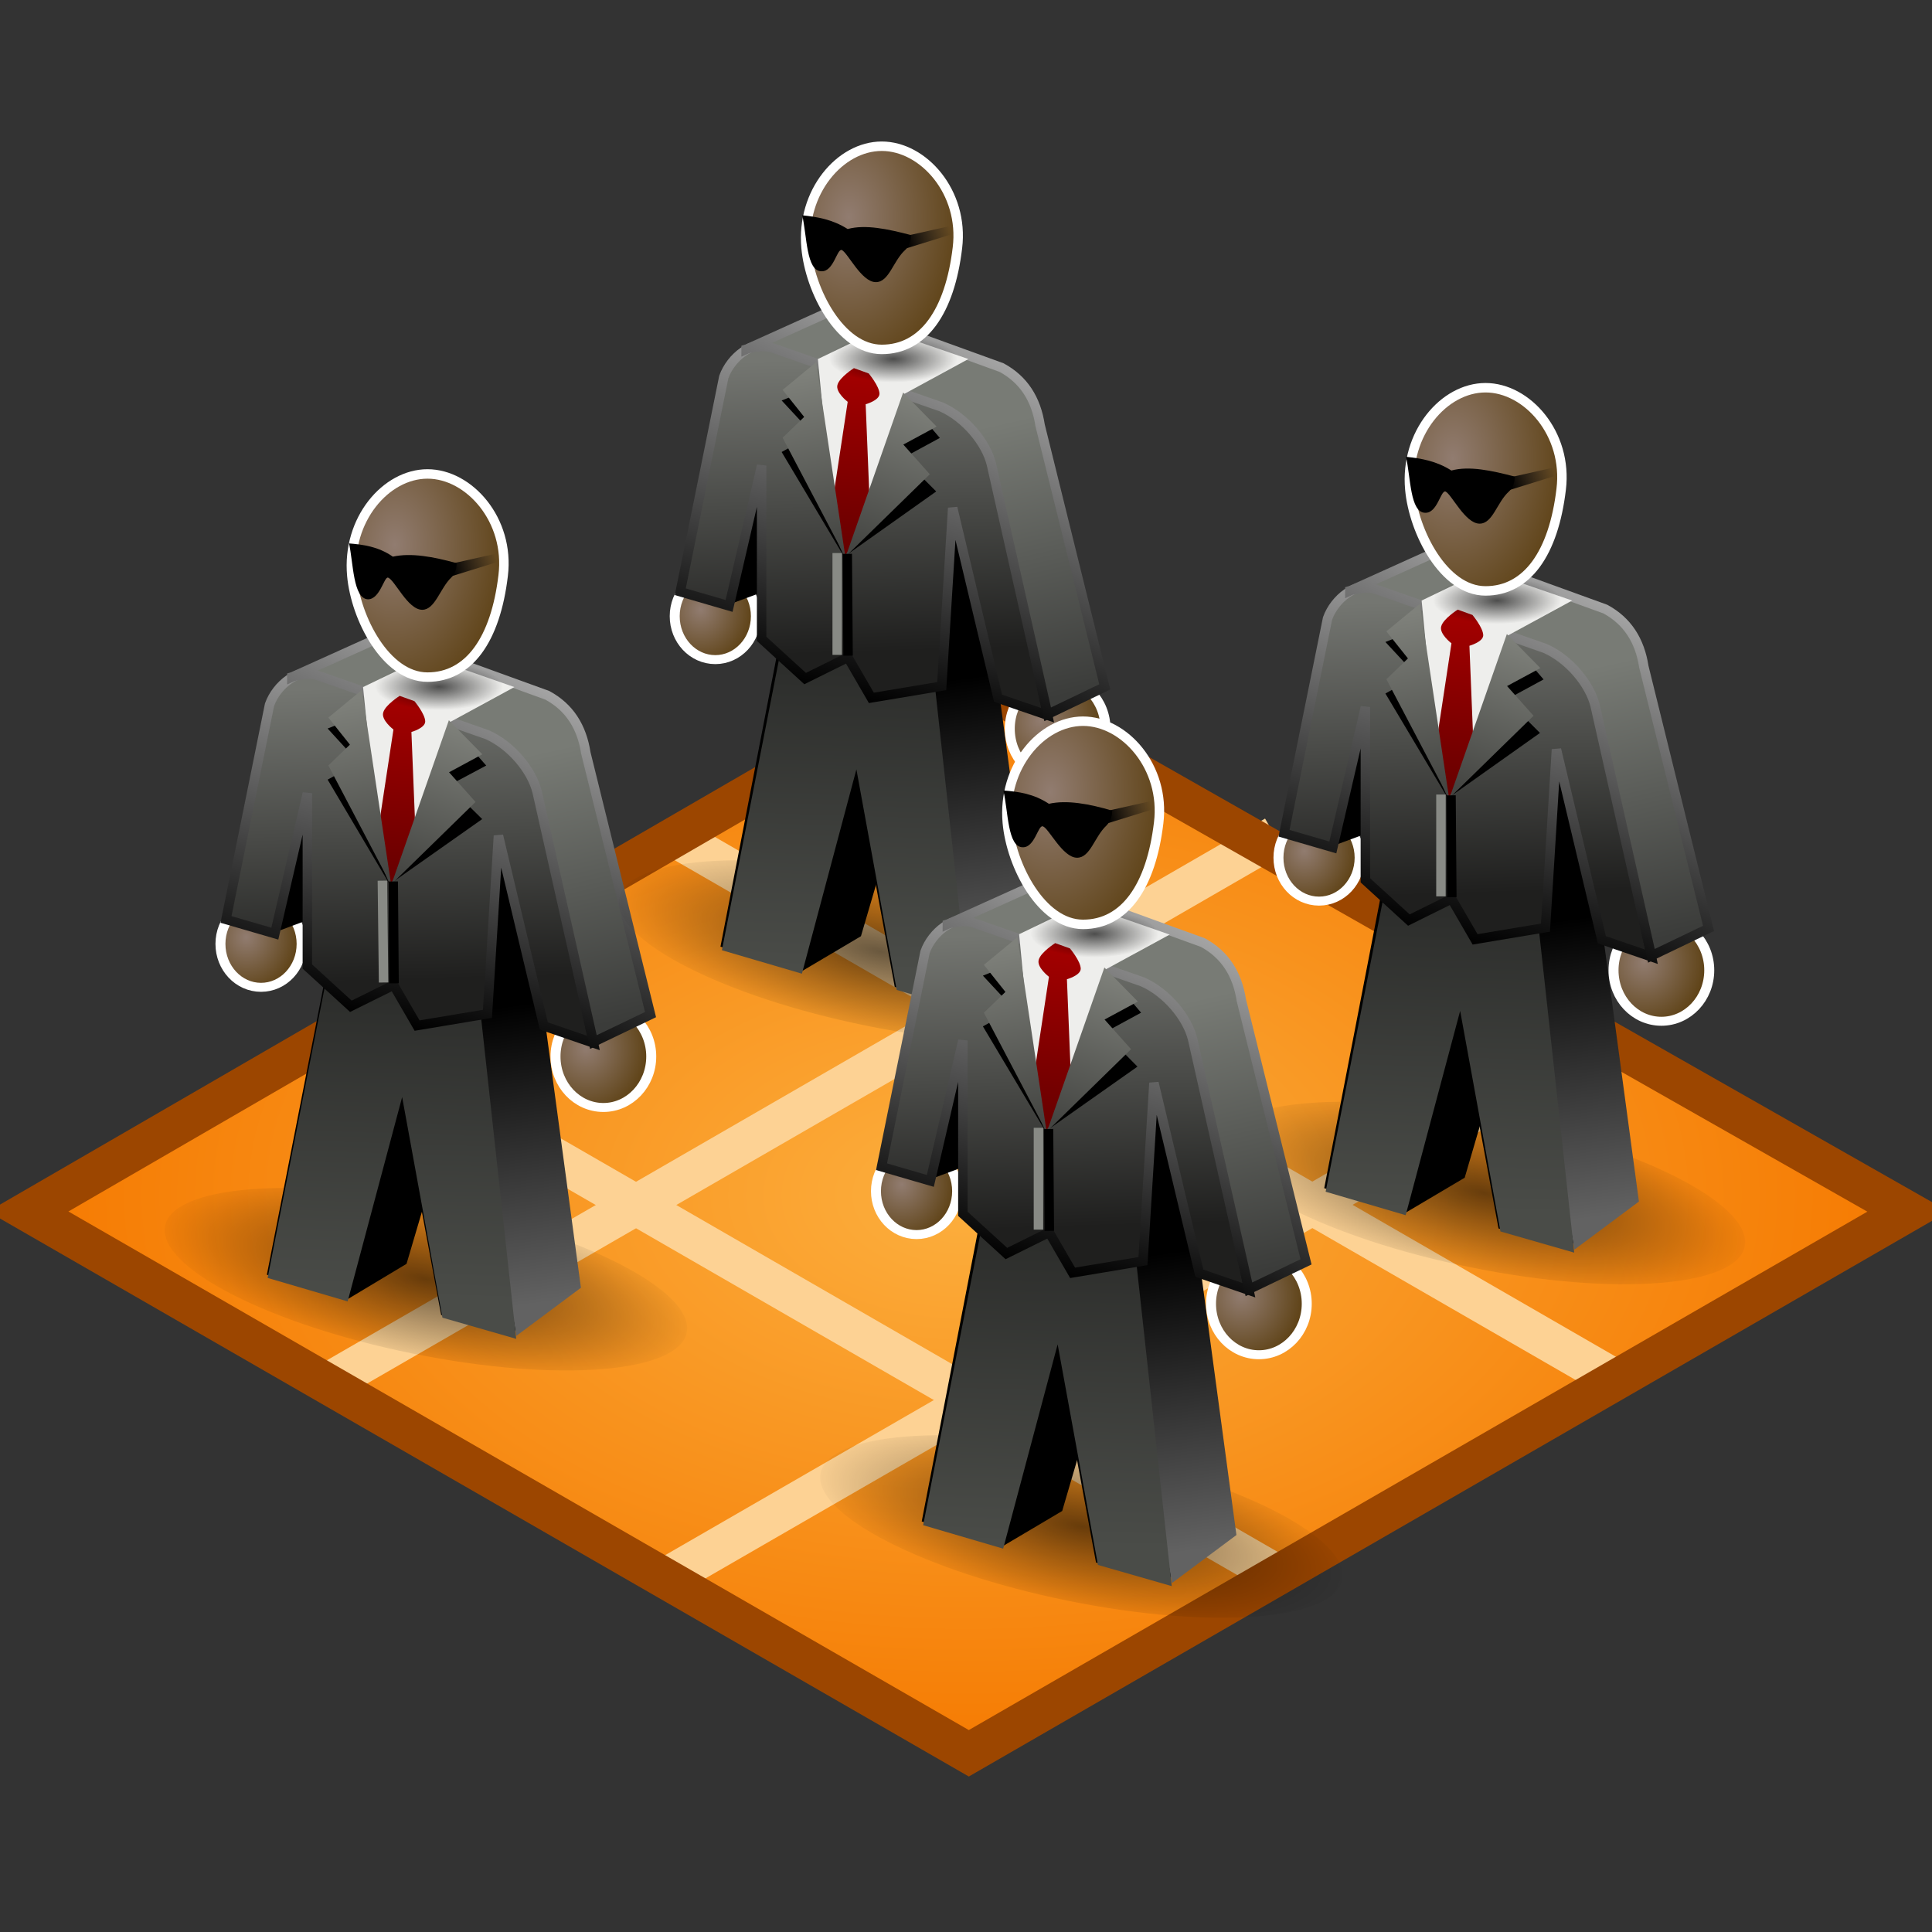 <svg xmlns="http://www.w3.org/2000/svg" width="48" height="48" xmlns:xlink="http://www.w3.org/1999/xlink"><rect width="100%" height="100%" fill="#333333" stroke="none"/><defs><linearGradient id="l"><stop offset="0" stop-color="#fcaf3e"/><stop offset="1" stop-color="#f57900"/></linearGradient><radialGradient id="C" cx="23.031" cy="42.949" r="17.923" xlink:href="#a" fx="23.031" fy="42.949" gradientTransform="matrix(1 0 0 .301 0 30.017)" gradientUnits="userSpaceOnUse"/><linearGradient id="a"><stop offset="0" stop-opacity=".581"/><stop offset="1" stop-opacity="0"/></linearGradient><linearGradient id="D" x1="25.961" x2="28.082" y1="30.423" y2="45.02" xlink:href="#b" gradientUnits="userSpaceOnUse" gradientTransform="matrix(1.168 0 0 1.071 -3.12 -4.042)"/><linearGradient id="b"><stop offset="0"/><stop offset="1" stop-color="#626262"/></linearGradient><linearGradient id="E" x1="21.39" x2="20.875" y1="27.622" y2="43.936" xlink:href="#c" gradientUnits="userSpaceOnUse"/><linearGradient id="c"><stop offset="0" stop-color="#2c2d2b"/><stop offset="1" stop-color="#4a4c48"/></linearGradient><radialGradient id="F" cx="22.952" cy="6.051" r="6.118" xlink:href="#d" fx="22.952" fy="6.051" gradientTransform="matrix(1.155 .003 -.007 1.39 -3.468 -2.437)" gradientUnits="userSpaceOnUse"/><linearGradient id="d"><stop offset="0" stop-color="#917c70"/><stop offset="1" stop-color="#5f4317"/></linearGradient><radialGradient id="G" cx="22.952" cy="6.051" r="6.118" xlink:href="#d" fx="22.952" fy="6.051" gradientTransform="matrix(1.155 .003 -.007 1.39 -3.468 -2.437)" gradientUnits="userSpaceOnUse"/><linearGradient><stop offset="0" stop-color="#917c70"/><stop offset="1" stop-color="#5f4317"/></linearGradient><linearGradient id="H" x1="19.937" x2="20.433" y1="12.735" y2="29.056" xlink:href="#e" gradientUnits="userSpaceOnUse" gradientTransform="matrix(.951 0 0 .952 1.503 -.471)"/><linearGradient id="e"><stop offset="0" stop-color="#747671"/><stop offset="1" stop-color="#1f1f1e"/></linearGradient><linearGradient id="I" x1="9.322" x2="14.512" y1="26.351" y2="6.552" xlink:href="#f" gradientUnits="userSpaceOnUse"/><linearGradient id="f"><stop offset="0"/><stop offset="1" stop-color="#b7b7b7"/></linearGradient><linearGradient id="J" x1="28.571" x2="31.714" y1="17.179" y2="31.107" xlink:href="#g" gradientUnits="userSpaceOnUse" gradientTransform="matrix(1.039 0 0 1.038 .506 -2.984)"/><linearGradient id="g"><stop offset="0" stop-color="#787b75"/><stop offset="1" stop-color="#3b3c3a"/></linearGradient><linearGradient id="K" x1="18.365" x2="27.144" y1="27.298" y2="9.084" xlink:href="#f" gradientUnits="userSpaceOnUse" gradientTransform="matrix(.973 0 0 .974 .717 -.48)"/><linearGradient><stop offset="0"/><stop offset="1" stop-color="#b7b7b7"/></linearGradient><linearGradient id="L" x1="22.034" x2="21.282" y1="13.102" y2="22.648" xlink:href="#h" gradientUnits="userSpaceOnUse" gradientTransform="matrix(.973 0 0 .974 .717 -.48)"/><linearGradient id="h"><stop offset="0" stop-color="#a40000"/><stop offset="1" stop-color="#690000"/></linearGradient><radialGradient id="M" cx="23.915" cy="13.579" r="2.955" xlink:href="#i" fx="23.915" fy="13.579" gradientTransform="matrix(1 0 0 .368 0 8.588)" gradientUnits="userSpaceOnUse"/><linearGradient id="i"><stop offset="0" stop-opacity=".675"/><stop offset="1" stop-opacity="0"/></linearGradient><radialGradient id="N" cx="22.619" cy="5.372" r="6.118" xlink:href="#d" gradientUnits="userSpaceOnUse" gradientTransform="matrix(.979 .012 -.016 1.405 -.619 -3.673)" fx="22.619" fy="5.372"/><linearGradient><stop offset="0" stop-color="#917c70"/><stop offset="1" stop-color="#5f4317"/></linearGradient><linearGradient id="O" x1="20.706" x2="19.026" y1="21.613" y2="12.319" xlink:href="#j" gradientUnits="userSpaceOnUse"/><linearGradient id="j"><stop offset="0" stop-color="#444542"/><stop offset="1" stop-color="#7f817b"/></linearGradient><linearGradient id="P" x1="21.862" x2="24.758" y1="21.688" y2="13.607" xlink:href="#j" gradientUnits="userSpaceOnUse"/><linearGradient><stop offset="0" stop-color="#444542"/><stop offset="1" stop-color="#7f817b"/></linearGradient><linearGradient id="Q" x1="24.471" x2="26.82" y1="5.523" y2="4.892" xlink:href="#k" gradientUnits="userSpaceOnUse"/><linearGradient id="k"><stop offset="0"/><stop offset="1" stop-opacity="0"/></linearGradient><radialGradient id="m" cx="24.057" cy="30.562" r="23.845" xlink:href="#l" fx="24.057" fy="30.562" gradientTransform="matrix(1 0 0 -.602 0 48.101)" gradientUnits="userSpaceOnUse"/><radialGradient id="R" cx="23.031" cy="42.949" r="17.923" xlink:href="#a" gradientUnits="userSpaceOnUse" gradientTransform="matrix(1 0 0 .301 0 30.017)" fx="23.031" fy="42.949"/><linearGradient id="S" x1="25.961" x2="28.082" y1="30.423" y2="45.02" xlink:href="#b" gradientUnits="userSpaceOnUse" gradientTransform="matrix(1.168 0 0 1.071 -3.12 -4.042)"/><linearGradient id="T" x1="21.39" x2="20.875" y1="27.622" y2="43.936" xlink:href="#c" gradientUnits="userSpaceOnUse"/><radialGradient id="U" cx="22.952" cy="6.051" r="6.118" xlink:href="#d" gradientUnits="userSpaceOnUse" gradientTransform="matrix(1.155 .003 -.007 1.39 -3.468 -2.437)" fx="22.952" fy="6.051"/><radialGradient id="V" cx="22.952" cy="6.051" r="6.118" xlink:href="#d" gradientUnits="userSpaceOnUse" gradientTransform="matrix(1.155 .003 -.007 1.39 -3.468 -2.437)" fx="22.952" fy="6.051"/><linearGradient id="W" x1="19.937" x2="20.433" y1="12.735" y2="29.056" xlink:href="#e" gradientUnits="userSpaceOnUse" gradientTransform="matrix(.951 0 0 .952 1.503 -.471)"/><linearGradient id="X" x1="9.322" x2="14.512" y1="26.351" y2="6.552" xlink:href="#f" gradientUnits="userSpaceOnUse"/><linearGradient id="Y" x1="28.571" x2="31.714" y1="17.179" y2="31.107" xlink:href="#g" gradientUnits="userSpaceOnUse" gradientTransform="matrix(1.039 0 0 1.038 .506 -2.984)"/><linearGradient id="Z" x1="18.365" x2="27.144" y1="27.298" y2="9.084" xlink:href="#f" gradientUnits="userSpaceOnUse" gradientTransform="matrix(.973 0 0 .974 .717 -.48)"/><linearGradient id="aa" x1="22.034" x2="21.282" y1="13.102" y2="22.648" xlink:href="#h" gradientUnits="userSpaceOnUse" gradientTransform="matrix(.973 0 0 .974 .717 -.48)"/><radialGradient id="ab" cx="23.915" cy="13.579" r="2.955" xlink:href="#i" gradientUnits="userSpaceOnUse" gradientTransform="matrix(1 0 0 .368 0 8.588)" fx="23.915" fy="13.579"/><radialGradient id="ac" cx="22.619" cy="5.372" r="6.118" xlink:href="#d" gradientUnits="userSpaceOnUse" gradientTransform="matrix(.979 .012 -.016 1.405 -.619 -3.673)" fx="22.619" fy="5.372"/><linearGradient id="ad" x1="20.706" x2="19.026" y1="21.613" y2="12.319" xlink:href="#j" gradientUnits="userSpaceOnUse"/><linearGradient id="ae" x1="21.862" x2="24.758" y1="21.688" y2="13.607" xlink:href="#j" gradientUnits="userSpaceOnUse"/><linearGradient id="af" x1="24.471" x2="26.82" y1="5.523" y2="4.892" xlink:href="#k" gradientUnits="userSpaceOnUse"/><radialGradient id="ag" cx="23.031" cy="42.949" r="17.923" xlink:href="#a" gradientUnits="userSpaceOnUse" gradientTransform="matrix(1 0 0 .301 0 30.017)" fx="23.031" fy="42.949"/><linearGradient id="ah" x1="25.961" x2="28.082" y1="30.423" y2="45.02" xlink:href="#b" gradientUnits="userSpaceOnUse" gradientTransform="matrix(1.168 0 0 1.071 -3.12 -4.042)"/><linearGradient id="ai" x1="21.39" x2="20.875" y1="27.622" y2="43.936" xlink:href="#c" gradientUnits="userSpaceOnUse"/><radialGradient id="aj" cx="22.952" cy="6.051" r="6.118" xlink:href="#d" gradientUnits="userSpaceOnUse" gradientTransform="matrix(1.155 .003 -.007 1.39 -3.468 -2.437)" fx="22.952" fy="6.051"/><radialGradient id="ak" cx="22.952" cy="6.051" r="6.118" xlink:href="#d" gradientUnits="userSpaceOnUse" gradientTransform="matrix(1.155 .003 -.007 1.39 -3.468 -2.437)" fx="22.952" fy="6.051"/><linearGradient id="al" x1="19.937" x2="20.433" y1="12.735" y2="29.056" xlink:href="#e" gradientUnits="userSpaceOnUse" gradientTransform="matrix(.951 0 0 .952 1.503 -.471)"/><linearGradient id="am" x1="9.322" x2="14.512" y1="26.351" y2="6.552" xlink:href="#f" gradientUnits="userSpaceOnUse"/><linearGradient id="an" x1="28.571" x2="31.714" y1="17.179" y2="31.107" xlink:href="#g" gradientUnits="userSpaceOnUse" gradientTransform="matrix(1.039 0 0 1.038 .506 -2.984)"/><linearGradient id="ao" x1="18.365" x2="27.144" y1="27.298" y2="9.084" xlink:href="#f" gradientUnits="userSpaceOnUse" gradientTransform="matrix(.973 0 0 .974 .717 -.48)"/><linearGradient id="ap" x1="22.034" x2="21.282" y1="13.102" y2="22.648" xlink:href="#h" gradientUnits="userSpaceOnUse" gradientTransform="matrix(.973 0 0 .974 .717 -.48)"/><radialGradient id="aq" cx="23.915" cy="13.579" r="2.955" xlink:href="#i" gradientUnits="userSpaceOnUse" gradientTransform="matrix(1 0 0 .368 0 8.588)" fx="23.915" fy="13.579"/><radialGradient id="ar" cx="22.619" cy="5.372" r="6.118" xlink:href="#d" gradientUnits="userSpaceOnUse" gradientTransform="matrix(.979 .012 -.016 1.405 -.619 -3.673)" fx="22.619" fy="5.372"/><linearGradient id="as" x1="20.706" x2="19.026" y1="21.613" y2="12.319" xlink:href="#j" gradientUnits="userSpaceOnUse"/><linearGradient id="at" x1="21.862" x2="24.758" y1="21.688" y2="13.607" xlink:href="#j" gradientUnits="userSpaceOnUse"/><linearGradient id="au" x1="24.471" x2="26.82" y1="5.523" y2="4.892" xlink:href="#k" gradientUnits="userSpaceOnUse"/><radialGradient id="n" cx="23.031" cy="42.949" r="17.923" xlink:href="#a" gradientUnits="userSpaceOnUse" gradientTransform="matrix(1 0 0 .301 0 30.017)" fx="23.031" fy="42.949"/><linearGradient id="o" x1="25.961" x2="28.082" y1="30.423" y2="45.02" xlink:href="#b" gradientUnits="userSpaceOnUse" gradientTransform="matrix(1.168 0 0 1.071 -3.12 -4.042)"/><linearGradient id="p" x1="21.39" x2="20.875" y1="27.622" y2="43.936" xlink:href="#c" gradientUnits="userSpaceOnUse"/><radialGradient id="q" cx="22.952" cy="6.051" r="6.118" xlink:href="#d" gradientUnits="userSpaceOnUse" gradientTransform="matrix(1.155 .003 -.007 1.39 -3.468 -2.437)" fx="22.952" fy="6.051"/><radialGradient id="r" cx="22.952" cy="6.051" r="6.118" xlink:href="#d" gradientUnits="userSpaceOnUse" gradientTransform="matrix(1.155 .003 -.007 1.39 -3.468 -2.437)" fx="22.952" fy="6.051"/><linearGradient id="s" x1="19.937" x2="20.433" y1="12.735" y2="29.056" xlink:href="#e" gradientUnits="userSpaceOnUse" gradientTransform="matrix(.951 0 0 .952 1.503 -.471)"/><linearGradient id="t" x1="9.322" x2="14.512" y1="26.351" y2="6.552" xlink:href="#f" gradientUnits="userSpaceOnUse"/><linearGradient id="u" x1="28.571" x2="31.714" y1="17.179" y2="31.107" xlink:href="#g" gradientUnits="userSpaceOnUse" gradientTransform="matrix(1.039 0 0 1.038 .506 -2.984)"/><linearGradient id="v" x1="18.365" x2="27.144" y1="27.298" y2="9.084" xlink:href="#f" gradientUnits="userSpaceOnUse" gradientTransform="matrix(.973 0 0 .974 .717 -.48)"/><linearGradient id="w" x1="22.034" x2="21.282" y1="13.102" y2="22.648" xlink:href="#h" gradientUnits="userSpaceOnUse" gradientTransform="matrix(.973 0 0 .974 .717 -.48)"/><radialGradient id="x" cx="23.915" cy="13.579" r="2.955" xlink:href="#i" gradientUnits="userSpaceOnUse" gradientTransform="matrix(1 0 0 .368 0 8.588)" fx="23.915" fy="13.579"/><radialGradient id="y" cx="22.619" cy="5.372" r="6.118" xlink:href="#d" gradientUnits="userSpaceOnUse" gradientTransform="matrix(.979 .012 -.016 1.405 -.619 -3.673)" fx="22.619" fy="5.372"/><linearGradient id="z" x1="20.706" x2="19.026" y1="21.613" y2="12.319" xlink:href="#j" gradientUnits="userSpaceOnUse"/><linearGradient id="A" x1="21.862" x2="24.758" y1="21.688" y2="13.607" xlink:href="#j" gradientUnits="userSpaceOnUse"/><linearGradient id="B" x1="24.471" x2="26.82" y1="5.523" y2="4.892" xlink:href="#k" gradientUnits="userSpaceOnUse"/></defs><g><path fill="url(#m)" d="M.7 30.1l23.37 13.46L47.4 30.1 23.83 16.7z"/><path fill="none" stroke="#fdd294" d="M8.3 34.27l23.38-13.5" color="#000" overflow="visible" enable-background="accumulate"/><path fill="none" stroke="#fdd294" d="M16.43 39.27l23.7-13.68"/><path fill="none" stroke="#fdd294" d="M40.12 34.27l-23.4-13.5" color="#000" overflow="visible" enable-background="accumulate"/><path fill="none" stroke="#fdd294" d="M31.98 39.27L8.28 25.6"/><path fill="none" stroke="#9c4600" d="M.7 30.1l23.37 13.46L47.4 30.1 23.83 16.7z"/><g><path fill="url(#n)" d="M40.2 42.95c0 2.57-7.68 4.65-17.17 4.65-9.48 0-17.17-2.08-17.17-4.65 0-2.57 7.7-4.65 17.17-4.65 9.5 0 17.17 2.08 17.17 4.65z" transform="matrix(.378 .071 0 .411 28.162 10.352)" color="#000" overflow="visible" enable-background="accumulate"/><path stroke="#fff" stroke-width=".47.5" d="M35.64 13.67c-.05 0-.08 0-.12.03l-2.03.9s.04 0 .06 0c-.27.13-.5.4-.6.7l-1.07 5.4 1.1.26 1-.36.28-.53.14 1.7-1.5 7.75 1.96.6 1.47-.93.4-1.37.5 2.7 1.67.5 1.76-1.25-.9-6.5 1.22.42 1.4-.7-1.6-6.5c-.1-.65-.4-1.14-.96-1.43l-3.76-1.37c-.14-.03-.3-.05-.44-.03z"/><path fill="url(#o)" d="M27.87 45.96L24.9 28.6l4.14-1.8 2.24 16.62z" transform="matrix(.47 0 0 .47 26.017 9.445)"/><path d="M34.87 30.16l1.52-.9 1.32-4.5-1.45.35z"/><path fill="url(#p)" d="M17.96 26.4l-3.24 16.5 4.23 1.24 2.88-10.8L23.96 45l3.9 1.12-1.9-17.37z" transform="matrix(.47 0 0 .47 26.017 9.445)"/><path fill="url(#q)" stroke="#fff" stroke-width="1.346" d="M30.46 7.06c0 3.6-2.46 6.5-5.48 6.5-3.03 0-5.48-2.9-5.48-6.5 0-3.58 2.45-6.5 5.48-6.5 3.02 0 5.48 2.92 5.48 6.5z" transform="matrix(.184 0 0 .166 28.175 20.137)" color="#000" stroke-linecap="round" overflow="visible" enable-background="accumulate"/><path d="M33 21.06L34.2 17l.3 2.8-.45.87z"/><path fill="url(#r)" stroke="#fff" stroke-width="1.143" d="M30.46 7.06c0 3.6-2.46 6.5-5.48 6.5-3.03 0-5.48-2.9-5.48-6.5 0-3.58 2.45-6.5 5.48-6.5 3.02 0 5.48 2.92 5.48 6.5z" transform="matrix(.217 0 0 .195 35.856 22.729)" color="#000" stroke-linecap="round" overflow="visible" enable-background="accumulate"/><path fill="url(#s)" stroke="url(#t)" stroke-width=".5" d="M12.52 23.95l2.3-11.35c.37-1.05 1.53-1.96 2.48-1.62l9.26 3.1c1.3.4 2.16 1.66 2.5 3.07l2.88 13.33-2.62-.9-2.4-10.06-.58 9.42-3.72.62-1.24-2.14-2.26 1.12-2.3-2.1v-9.16L15.1 24.7z" transform="matrix(.47 0 0 .47 26.017 9.445)"/><path fill="url(#u)" stroke="url(#v)" stroke-width=".5" d="M16 11.14l4.3-1.94c.28-.1.82-.1 1.2 0l8 2.9c1.17.63 1.83 1.67 2.04 3.05l3.42 13.83-3.02 1.45-2.97-13.2c-.28-1.18-1.4-2.5-2.65-3.05l-9.02-3.15c-.4-.1-.98 0-1.3.1z" transform="matrix(.47 0 0 .47 26.017 9.445)"/><path fill="#eeeeec" d="M35.72 19.1l-.4-4.18 1.56-.75 2.18.75-1.6.87-1.06 3.48z"/><path d="M35.97 19.83l-1.55-2.6.36-.2z"/><path fill="url(#w)" d="M21.7 12.13s-.76.48-.87.88c-.12.4.54.9.54.9l-.88 5.8.7 2.37 1.38-1.86-.25-6.18s.72-.2.73-.55c0-.4-.57-1.08-.57-1.08z" transform="matrix(.47 0 0 .47 26.017 9.445)"/><path fill="url(#x)" d="M26.87 13.58c0 .6-1.32 1.08-2.95 1.08-1.64 0-2.96-.48-2.96-1.08 0-.6 1.32-1.1 2.96-1.1 1.63 0 2.95.5 2.95 1.1z" transform="matrix(.539 0 0 .538 24.305 7.61)" color="#000" overflow="visible" enable-background="accumulate"/><path fill="url(#y)" stroke="#fff" stroke-width=".5" d="M27.17 5.77c-.4 3.37-1.8 5.37-4 5.37s-3.8-3.12-4-5.37c-.27-2.95 1.8-5.37 4-5.37s4.36 2.43 4 5.37z" color="#000" stroke-linecap="round" overflow="visible" enable-background="accumulate" transform="matrix(.47 0 0 .47 26.017 9.445)"/><path d="M35.07 16.65l-.65-.7.4-.16z" color="#000" overflow="visible" enable-background="accumulate"/><path fill="url(#z)" d="M19.7 11.82l-1.77 1.46 1.14 1.43-1.14 1.1 3.32 6.32z" transform="matrix(.47 0 0 .47 26.017 9.445)"/><path d="M37.45 15.83l.9 1.05-.92.5.83.83-2.2 1.56z"/><path fill="url(#A)" d="M24.3 13.42l1.77 1.8-1.76.95 1.4 1.57-4.44 4.34z" transform="matrix(.47 0 0 .47 26.017 9.445)"/><path fill="none" stroke="#000" stroke-width=".235" d="M36.05 19.76l.02 2.53"/><path fill="none" stroke="#888a85" stroke-width=".235" d="M35.8 19.74v2.53"/><path fill="url(#B)" d="M24.1 5.22l2.67-.6.05.45-3.23 1z" transform="matrix(.47 0 0 .47 26.017 9.445)"/><path d="M34.94 11.35c.37.04.74.1 1.12.34.44-.12 1 0 1.57.15 0 0 .02.22-.14.37-.3.27-.4.8-.73.8-.36 0-.7-.74-.85-.8-.12-.02-.2.54-.5.53-.38 0-.36-.88-.48-1.4z"/></g><g><path fill="url(#C)" d="M40.2 42.95c0 2.57-7.68 4.65-17.17 4.65-9.48 0-17.17-2.08-17.17-4.65 0-2.57 7.7-4.65 17.17-4.65 9.5 0 17.17 2.08 17.17 4.65z" transform="matrix(.378 .071 0 .411 1.876 12.494)" color="#000" overflow="visible" enable-background="accumulate"/><path stroke="#fff" stroke-width=".47.5" d="M9.35 15.8c-.05.02-.08.03-.1.04l-2.04.9c.03 0 .06 0 .08 0-.27.13-.5.4-.62.7l-1.05 5.4 1.1.26 1.02-.36.27-.53.14 1.72-1.52 7.74 1.97.6 1.46-.92.4-1.36.5 2.68 1.68.5 1.75-1.24-.9-6.5 1.2.43 1.42-.72-1.6-6.5c-.1-.64-.4-1.13-.97-1.42L9.8 15.85c-.14-.03-.3-.05-.45-.03z"/><path fill="url(#D)" d="M27.87 45.96L24.9 28.6l4.14-1.8 2.24 16.62z" transform="matrix(.47 0 0 .47 -.269 11.587)"/><path d="M8.6 32.3l1.5-.9 1.33-4.5-1.45.35z"/><path fill="url(#E)" d="M17.96 26.4l-3.24 16.5 4.23 1.24 2.88-10.8L23.96 45l3.9 1.12-1.9-17.37z" transform="matrix(.47 0 0 .47 -.269 11.587)"/><path fill="url(#F)" stroke="#fff" stroke-width="1.346" d="M30.46 7.06c0 3.6-2.46 6.5-5.48 6.5-3.03 0-5.48-2.9-5.48-6.5 0-3.58 2.45-6.5 5.48-6.5 3.02 0 5.48 2.92 5.48 6.5z" transform="matrix(.184 0 0 .166 1.889 22.279)" color="#000" stroke-linecap="round" overflow="visible" enable-background="accumulate"/><path d="M6.73 23.2l1.18-4.06.3 2.8-.44.87z"/><path fill="url(#G)" stroke="#fff" stroke-width="1.143" d="M30.46 7.06c0 3.6-2.46 6.5-5.48 6.5-3.03 0-5.48-2.9-5.48-6.5 0-3.58 2.45-6.5 5.48-6.5 3.02 0 5.48 2.92 5.48 6.5z" transform="matrix(.217 0 0 .195 9.57 24.871)" color="#000" stroke-linecap="round" overflow="visible" enable-background="accumulate"/><path fill="url(#H)" stroke="url(#I)" stroke-width=".5" d="M12.52 23.95l2.3-11.35c.37-1.05 1.53-1.96 2.48-1.62l9.26 3.1c1.3.4 2.16 1.66 2.5 3.07l2.88 13.33-2.62-.9-2.4-10.06-.58 9.42-3.72.62-1.24-2.14-2.26 1.12-2.3-2.1v-9.16L15.1 24.7z" transform="matrix(.47 0 0 .47 -.269 11.587)"/><path fill="url(#J)" stroke="url(#K)" stroke-width=".5" d="M16 11.14l4.3-1.94c.28-.1.82-.1 1.2 0l8 2.9c1.17.63 1.83 1.67 2.04 3.05l3.42 13.83-3.02 1.45-2.97-13.2c-.28-1.18-1.4-2.5-2.65-3.05l-9.02-3.15c-.4-.1-.98 0-1.3.1z" transform="matrix(.47 0 0 .47 -.269 11.587)"/><path fill="#eeeeec" d="M9.44 21.23l-.42-4.16 1.58-.76 2.18.76-1.6.87-1.07 3.5z"/><path d="M9.68 21.97l-1.54-2.6.36-.2z"/><path fill="url(#L)" d="M21.7 12.13s-.76.48-.87.88c-.12.4.54.9.54.9l-.88 5.8.7 2.37 1.38-1.86-.25-6.18s.72-.2.73-.55c0-.4-.57-1.08-.57-1.08z" transform="matrix(.47 0 0 .47 -.269 11.587)"/><path fill="url(#M)" d="M26.87 13.58c0 .6-1.32 1.08-2.95 1.08-1.64 0-2.96-.48-2.96-1.08 0-.6 1.32-1.1 2.96-1.1 1.63 0 2.95.5 2.95 1.1z" transform="matrix(.539 0 0 .538 -1.981 9.752)" color="#000" overflow="visible" enable-background="accumulate"/><path fill="url(#N)" stroke="#fff" stroke-width=".5" d="M27.17 5.77c-.4 3.37-1.8 5.37-4 5.37s-3.8-3.12-4-5.37c-.27-2.95 1.8-5.37 4-5.37s4.36 2.43 4 5.37z" color="#000" stroke-linecap="round" overflow="visible" enable-background="accumulate" transform="matrix(.47 0 0 .47 -.269 11.587)"/><path d="M8.78 18.8l-.64-.7.4-.16z" color="#000" overflow="visible" enable-background="accumulate"/><path fill="url(#O)" d="M19.7 11.82l-1.77 1.46 1.14 1.43-1.14 1.1 3.32 6.32z" transform="matrix(.47 0 0 .47 -.269 11.587)"/><path d="M11.16 17.97l.92 1.05-.94.5.84.83-2.2 1.55z"/><path fill="url(#P)" d="M24.3 13.42l1.77 1.8-1.76.95 1.4 1.57-4.44 4.34z" transform="matrix(.47 0 0 .47 -.269 11.587)"/><path fill="none" stroke="#000" stroke-width=".235" d="M9.77 21.9l.02 2.53"/><path fill="none" stroke="#888a85" stroke-width=".235" d="M9.5 21.88l.03 2.53"/><path fill="url(#Q)" d="M24.1 5.22l2.67-.6.05.45-3.23 1z" transform="matrix(.47 0 0 .47 -.269 11.587)"/><path d="M8.66 13.5c.37.03.74.08 1.1.33.45-.1 1 0 1.58.16 0 0 .03.2-.13.36-.28.27-.4.8-.72.8-.36 0-.68-.74-.85-.8-.1-.02-.2.54-.5.54-.37-.02-.36-.9-.47-1.4z"/></g><g><path fill="url(#R)" d="M40.2 42.95c0 2.57-7.68 4.65-17.17 4.65-9.48 0-17.17-2.08-17.17-4.65 0-2.57 7.7-4.65 17.17-4.65 9.5 0 17.17 2.08 17.17 4.65z" transform="matrix(.378 .071 0 .411 13.162 4.352)" color="#000" overflow="visible" enable-background="accumulate"/><path stroke="#fff" stroke-width=".47.5" d="M20.64 7.67c-.05 0-.08 0-.12.03l-2.03.9s.04 0 .06 0c-.27.13-.5.4-.6.7l-1.07 5.4 1.1.26 1-.36.28-.53.14 1.7-1.5 7.75 1.96.6 1.47-.93.4-1.37.5 2.7 1.67.5 1.76-1.25-.9-6.5 1.22.42 1.4-.7-1.6-6.5c-.1-.65-.4-1.14-.96-1.43L21.08 7.7c-.14-.03-.3-.05-.44-.03z"/><path fill="url(#S)" d="M27.87 45.96L24.9 28.6l4.14-1.8 2.24 16.62z" transform="matrix(.47 0 0 .47 11.017 3.445)"/><path d="M19.87 24.16l1.52-.9 1.32-4.5-1.45.35z"/><path fill="url(#T)" d="M17.96 26.4l-3.24 16.5 4.23 1.24 2.88-10.8L23.96 45l3.9 1.12-1.9-17.37z" transform="matrix(.47 0 0 .47 11.017 3.445)"/><path fill="url(#U)" stroke="#fff" stroke-width="1.346" d="M30.46 7.06c0 3.6-2.46 6.5-5.48 6.5-3.03 0-5.48-2.9-5.48-6.5 0-3.58 2.45-6.5 5.48-6.5 3.02 0 5.48 2.92 5.48 6.5z" transform="matrix(.184 0 0 .166 13.175 14.137)" color="#000" stroke-linecap="round" overflow="visible" enable-background="accumulate"/><path d="M18 15.06L19.2 11l.3 2.8-.45.87z"/><path fill="url(#V)" stroke="#fff" stroke-width="1.143" d="M30.46 7.06c0 3.6-2.46 6.5-5.48 6.5-3.03 0-5.48-2.9-5.48-6.5 0-3.58 2.45-6.5 5.48-6.5 3.02 0 5.48 2.92 5.48 6.5z" transform="matrix(.217 0 0 .195 20.856 16.729)" color="#000" stroke-linecap="round" overflow="visible" enable-background="accumulate"/><path fill="url(#W)" stroke="url(#X)" stroke-width=".5" d="M12.52 23.95l2.3-11.35c.37-1.05 1.53-1.96 2.48-1.62l9.26 3.1c1.3.4 2.16 1.66 2.5 3.07l2.88 13.33-2.62-.9-2.4-10.06-.58 9.42-3.72.62-1.24-2.14-2.26 1.12-2.3-2.1v-9.16L15.1 24.7z" transform="matrix(.47 0 0 .47 11.017 3.445)"/><path fill="url(#Y)" stroke="url(#Z)" stroke-width=".5" d="M16 11.14l4.3-1.94c.28-.1.82-.1 1.2 0l8 2.9c1.17.63 1.83 1.67 2.04 3.05l3.42 13.83-3.02 1.45-2.97-13.2c-.28-1.18-1.4-2.5-2.65-3.05l-9.02-3.15c-.4-.1-.98 0-1.3.1z" transform="matrix(.47 0 0 .47 11.017 3.445)"/><path fill="#eeeeec" d="M20.72 13.1l-.4-4.18 1.56-.75 2.18.75-1.6.87-1.06 3.48z"/><path d="M20.97 13.83l-1.55-2.6.36-.2z"/><path fill="url(#aa)" d="M21.7 12.13s-.76.48-.87.88c-.12.4.54.9.54.9l-.88 5.8.7 2.37 1.38-1.86-.25-6.18s.72-.2.73-.55c0-.4-.57-1.08-.57-1.08z" transform="matrix(.47 0 0 .47 11.017 3.445)"/><path fill="url(#ab)" d="M26.87 13.58c0 .6-1.32 1.08-2.95 1.08-1.64 0-2.96-.48-2.96-1.08 0-.6 1.32-1.1 2.96-1.1 1.63 0 2.95.5 2.95 1.1z" transform="matrix(.539 0 0 .538 9.305 1.61)" color="#000" overflow="visible" enable-background="accumulate"/><path fill="url(#ac)" stroke="#fff" stroke-width=".5" d="M27.17 5.77c-.4 3.37-1.8 5.37-4 5.37s-3.8-3.12-4-5.37c-.27-2.95 1.8-5.37 4-5.37s4.36 2.43 4 5.37z" color="#000" stroke-linecap="round" overflow="visible" enable-background="accumulate" transform="matrix(.47 0 0 .47 11.017 3.445)"/><path d="M20.07 10.65l-.65-.7.4-.16z" color="#000" overflow="visible" enable-background="accumulate"/><path fill="url(#ad)" d="M19.7 11.82l-1.77 1.46 1.14 1.43-1.14 1.1 3.32 6.32z" transform="matrix(.47 0 0 .47 11.017 3.445)"/><path d="M22.45 9.83l.9 1.05-.92.5.83.83-2.2 1.56z"/><path fill="url(#ae)" d="M24.3 13.42l1.77 1.8-1.76.95 1.4 1.57-4.44 4.34z" transform="matrix(.47 0 0 .47 11.017 3.445)"/><path fill="none" stroke="#000" stroke-width=".235" d="M21.05 13.76l.02 2.53"/><path fill="none" stroke="#888a85" stroke-width=".235" d="M20.8 13.74v2.53"/><path fill="url(#af)" d="M24.1 5.22l2.67-.6.05.45-3.23 1z" transform="matrix(.47 0 0 .47 11.017 3.445)"/><path d="M19.94 5.35c.37.04.74.1 1.12.34.44-.12 1 0 1.57.15 0 0 .02.22-.14.37-.3.27-.4.8-.73.8-.36 0-.7-.74-.85-.8-.12-.02-.2.54-.5.53-.38 0-.36-.88-.48-1.4z"/></g><g><path fill="url(#ag)" d="M40.2 42.95c0 2.57-7.68 4.65-17.17 4.65-9.48 0-17.17-2.08-17.17-4.65 0-2.57 7.7-4.65 17.17-4.65 9.5 0 17.17 2.08 17.17 4.65z" transform="matrix(.378 .071 0 .411 18.162 18.637)" color="#000" overflow="visible" enable-background="accumulate"/><path stroke="#fff" stroke-width=".47.5" d="M25.64 21.95c-.05 0-.08.02-.12.03l-2.03.92s.04 0 .06-.02c-.27.14-.5.4-.6.7l-1.07 5.4 1.1.26 1-.35.28-.54.14 1.7-1.5 7.75 1.96.6 1.47-.92.4-1.36.5 2.7 1.67.5 1.76-1.26-.9-6.5L31 32l1.4-.73-1.6-6.5c-.1-.64-.4-1.13-.96-1.42l-3.76-1.37c-.14-.03-.3-.04-.44-.03z"/><path fill="url(#ah)" d="M27.87 45.96L24.9 28.6l4.14-1.8 2.24 16.62z" transform="matrix(.47 0 0 .47 16.017 17.73)"/><path d="M24.87 38.44l1.52-.9 1.32-4.5-1.45.35z"/><path fill="url(#ai)" d="M17.96 26.4l-3.24 16.5 4.23 1.24 2.88-10.8L23.96 45l3.9 1.12-1.9-17.37z" transform="matrix(.47 0 0 .47 16.017 17.73)"/><path fill="url(#aj)" stroke="#fff" stroke-width="1.346" d="M30.46 7.06c0 3.6-2.46 6.5-5.48 6.5-3.03 0-5.48-2.9-5.48-6.5 0-3.58 2.45-6.5 5.48-6.5 3.02 0 5.48 2.92 5.48 6.5z" transform="matrix(.184 0 0 .166 18.175 28.422)" color="#000" stroke-linecap="round" overflow="visible" enable-background="accumulate"/><path d="M23 29.34l1.2-4.06.3 2.8-.45.87z"/><path fill="url(#ak)" stroke="#fff" stroke-width="1.143" d="M30.46 7.06c0 3.6-2.46 6.5-5.48 6.5-3.03 0-5.48-2.9-5.48-6.5 0-3.58 2.45-6.5 5.48-6.5 3.02 0 5.48 2.92 5.48 6.5z" transform="matrix(.217 0 0 .195 25.856 31.014)" color="#000" stroke-linecap="round" overflow="visible" enable-background="accumulate"/><path fill="url(#al)" stroke="url(#am)" stroke-width=".5" d="M12.52 23.95l2.3-11.35c.37-1.05 1.53-1.96 2.48-1.62l9.26 3.1c1.3.4 2.16 1.66 2.5 3.07l2.88 13.33-2.62-.9-2.4-10.06-.58 9.42-3.72.62-1.24-2.14-2.26 1.12-2.3-2.1v-9.16L15.1 24.7z" transform="matrix(.47 0 0 .47 16.017 17.73)"/><path fill="url(#an)" stroke="url(#ao)" stroke-width=".5" d="M16 11.14l4.3-1.94c.28-.1.82-.1 1.2 0l8 2.9c1.17.63 1.83 1.67 2.04 3.05l3.42 13.83-3.02 1.45-2.97-13.2c-.28-1.18-1.4-2.5-2.65-3.05l-9.02-3.15c-.4-.1-.98 0-1.3.1z" transform="matrix(.47 0 0 .47 16.017 17.73)"/><path fill="#eeeeec" d="M25.72 27.37l-.4-4.16 1.56-.75 2.18.76-1.6.87-1.06 3.5z"/><path d="M25.97 28.1l-1.55-2.6.36-.2z"/><path fill="url(#ap)" d="M21.7 12.13s-.76.48-.87.88c-.12.4.54.9.54.9l-.88 5.8.7 2.37 1.38-1.86-.25-6.18s.72-.2.73-.55c0-.4-.57-1.08-.57-1.08z" transform="matrix(.47 0 0 .47 16.017 17.73)"/><path fill="url(#aq)" d="M26.87 13.58c0 .6-1.32 1.08-2.95 1.08-1.64 0-2.96-.48-2.96-1.08 0-.6 1.32-1.1 2.96-1.1 1.63 0 2.95.5 2.95 1.1z" transform="matrix(.539 0 0 .538 14.305 15.895)" color="#000" overflow="visible" enable-background="accumulate"/><path fill="url(#ar)" stroke="#fff" stroke-width=".5" d="M27.17 5.77c-.4 3.37-1.8 5.37-4 5.37s-3.8-3.12-4-5.37c-.27-2.95 1.8-5.37 4-5.37s4.36 2.43 4 5.37z" color="#000" stroke-linecap="round" overflow="visible" enable-background="accumulate" transform="matrix(.47 0 0 .47 16.017 17.73)"/><path d="M25.07 24.94l-.65-.7.4-.16z" color="#000" overflow="visible" enable-background="accumulate"/><path fill="url(#as)" d="M19.7 11.82l-1.77 1.46 1.14 1.43-1.14 1.1 3.32 6.32z" transform="matrix(.47 0 0 .47 16.017 17.73)"/><path d="M27.45 24.1l.9 1.06-.92.5.83.84-2.2 1.55z"/><path fill="url(#at)" d="M24.3 13.42l1.77 1.8-1.76.95 1.4 1.57-4.44 4.34z" transform="matrix(.47 0 0 .47 16.017 17.73)"/><path fill="none" stroke="#000" stroke-width=".235" d="M26.05 28.05l.02 2.53"/><path fill="none" stroke="#888a85" stroke-width=".235" d="M25.8 28.02v2.53"/><path fill="url(#au)" d="M24.1 5.22l2.67-.6.05.45-3.23 1z" transform="matrix(.47 0 0 .47 16.017 17.73)"/><path d="M24.94 19.64c.37.03.74.08 1.12.33.44-.1 1 0 1.57.17 0 0 .02.2-.14.37-.3.28-.4.8-.73.8-.36 0-.7-.73-.85-.78-.12-.04-.2.53-.5.52-.38 0-.36-.9-.48-1.4z"/></g></g></svg>